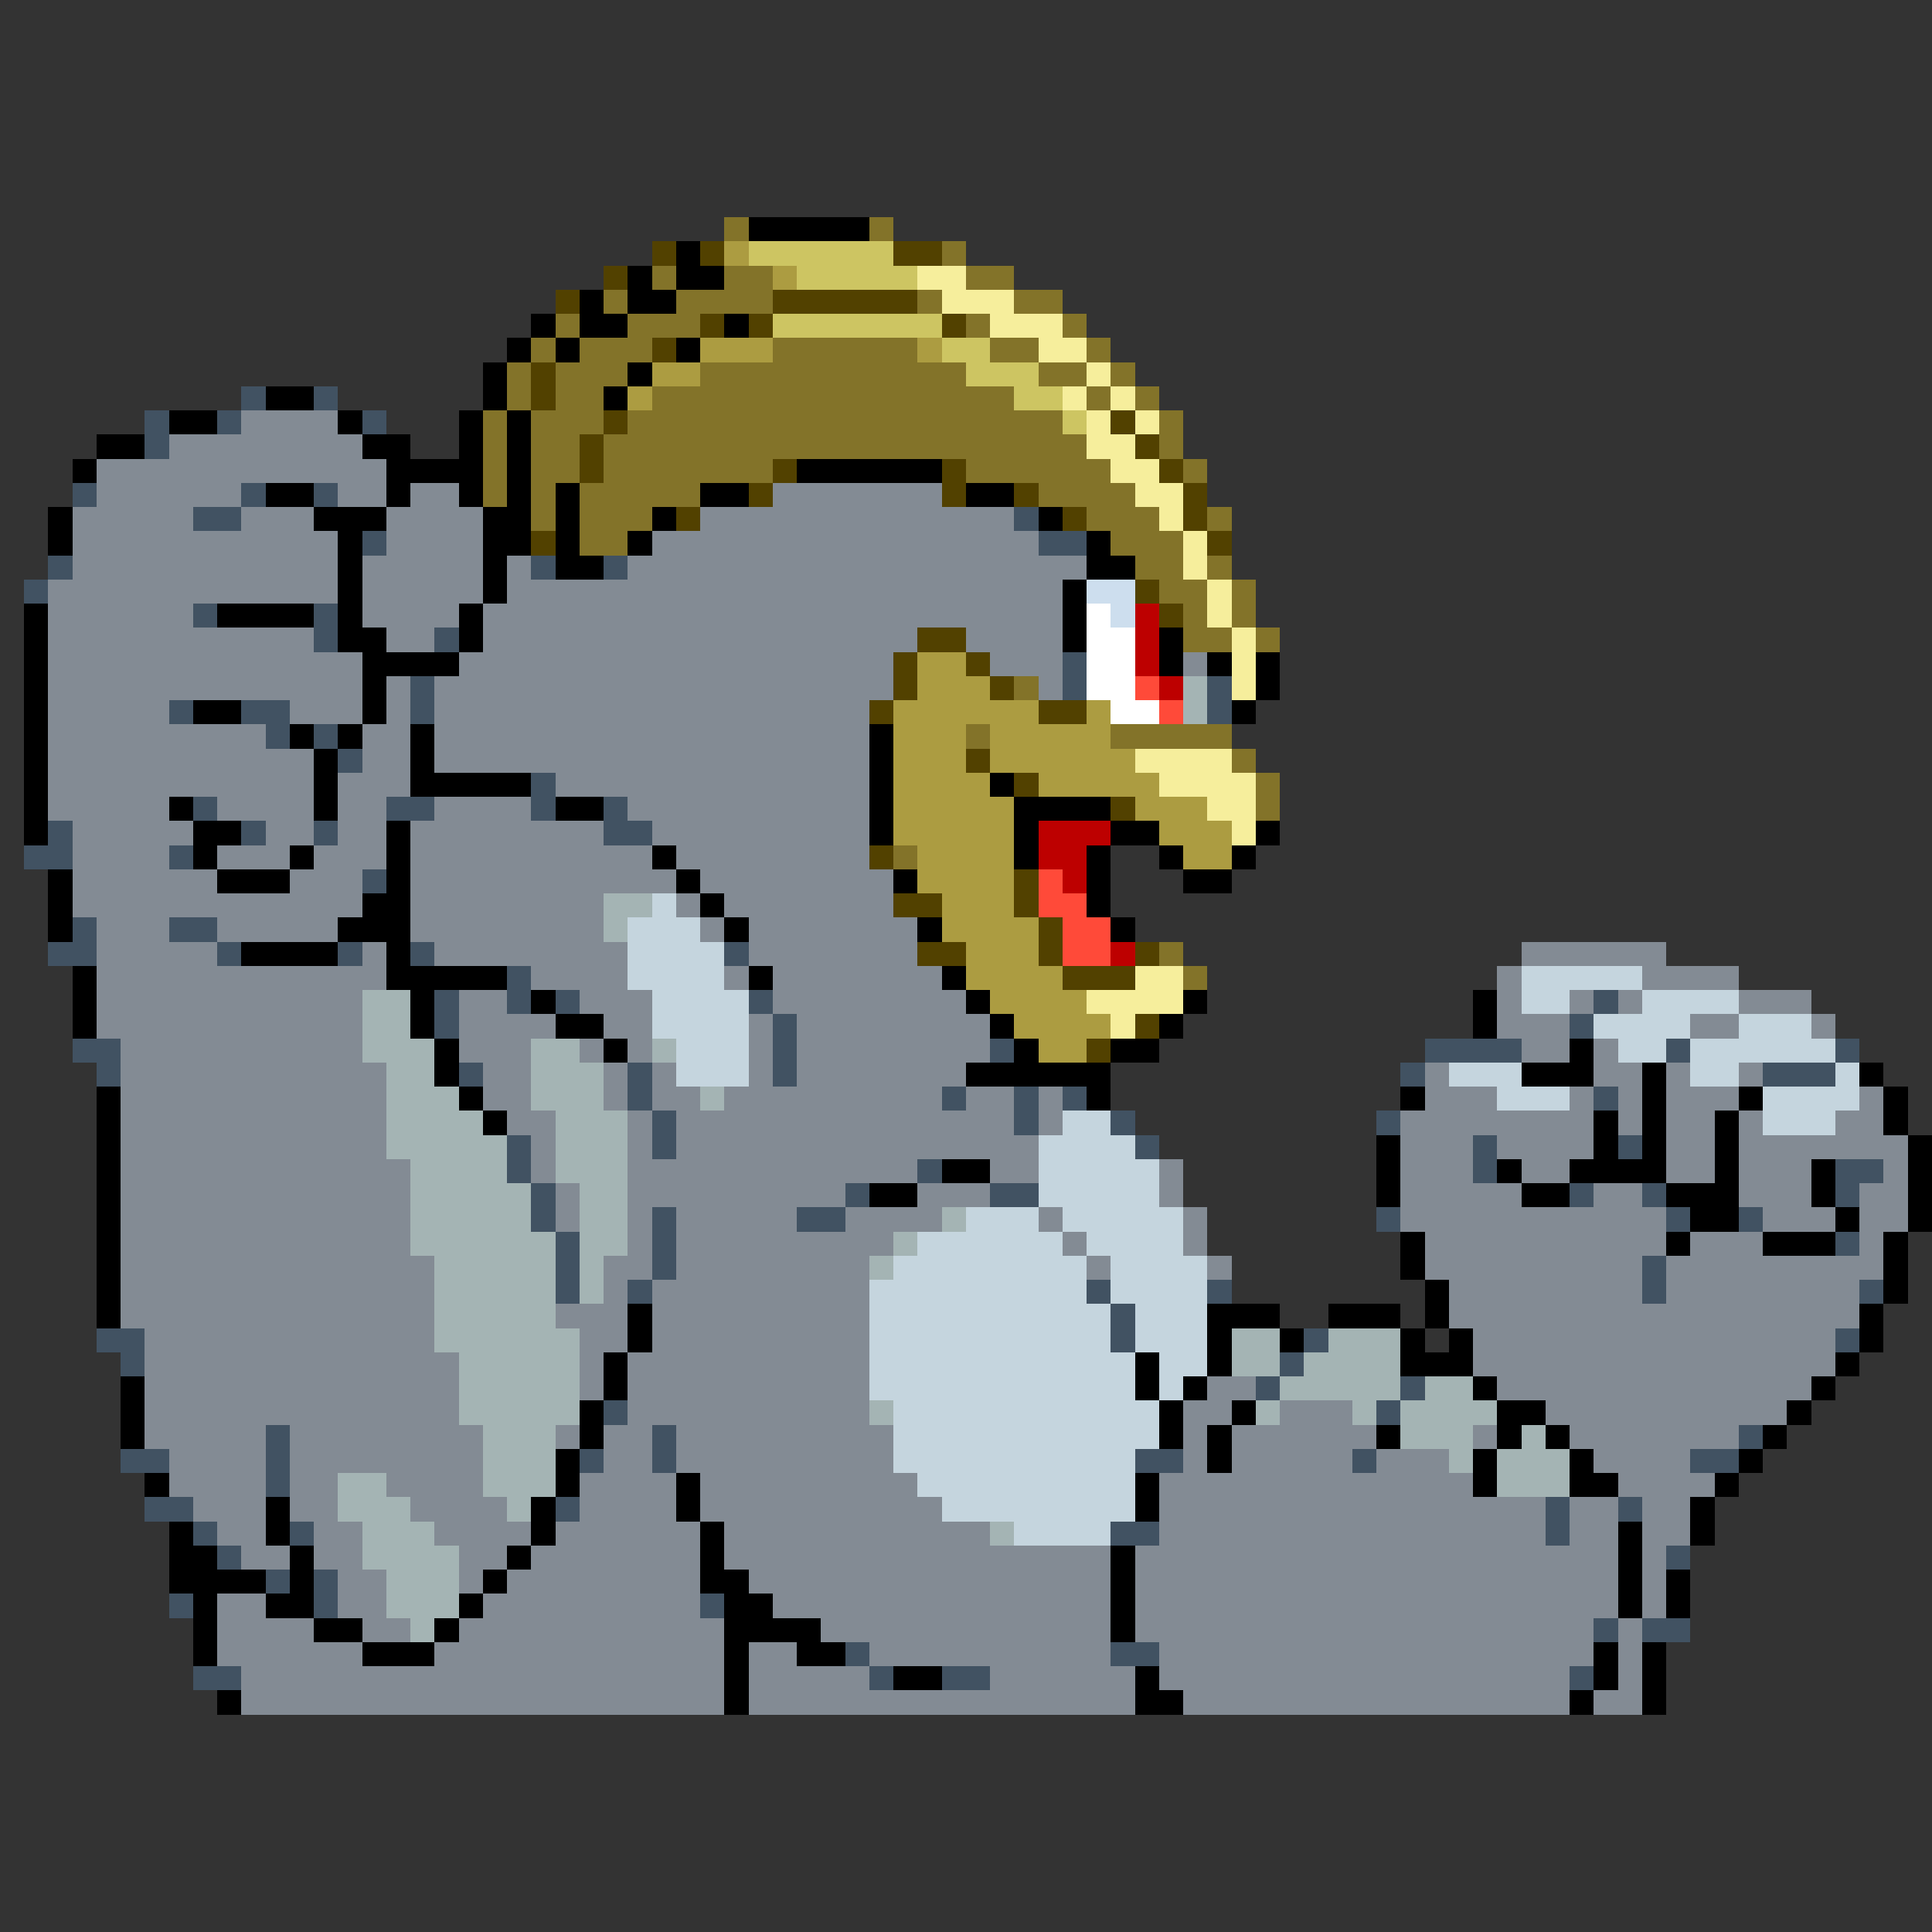 <svg xmlns="http://www.w3.org/2000/svg" viewBox="0 -0.5 80 80" shape-rendering="crispEdges">
<rect x="0" y="-0.5" width="80" height="80" fill="#333333" stroke="none"/>
<path stroke="#837329" d="M30 9h1M36 9h1M39 10h1M27 11h1M30 11h2M40 11h2M25 12h1M28 12h4M38 12h1M42 12h2M23 13h1M26 13h3M40 13h1M44 13h1M22 14h1M24 14h3M32 14h6M41 14h2M45 14h1M21 15h1M23 15h3M29 15h11M43 15h2M46 15h1M21 16h1M23 16h2M27 16h15M45 16h1M47 16h1M20 17h1M22 17h3M26 17h18M48 17h1M20 18h1M22 18h2M25 18h20M48 18h1M20 19h1M22 19h2M25 19h7M40 19h6M49 19h1M20 20h1M22 20h1M24 20h5M43 20h4M22 21h1M24 21h3M45 21h3M50 21h1M24 22h2M46 22h3M47 23h2M50 23h1M48 24h2M51 24h1M49 25h1M51 25h1M49 26h2M52 26h1M42 28h1M40 30h1M46 30h5M51 31h1M52 32h1M52 33h1M37 35h1M48 39h1M49 40h1" />
<path stroke="#000000" d="M31 9h5M28 10h1M26 11h1M28 11h2M24 12h1M26 12h2M22 13h1M24 13h2M30 13h1M21 14h1M23 14h1M28 14h1M20 15h1M26 15h1M11 16h2M20 16h1M25 16h1M7 17h2M14 17h1M19 17h1M21 17h1M4 18h2M15 18h2M19 18h1M21 18h1M3 19h1M16 19h4M21 19h1M33 19h6M11 20h2M16 20h1M19 20h1M21 20h1M23 20h1M29 20h2M40 20h2M2 21h1M13 21h3M20 21h2M23 21h1M27 21h1M43 21h1M2 22h1M14 22h1M20 22h2M23 22h1M26 22h1M45 22h1M14 23h1M20 23h1M23 23h2M45 23h2M14 24h1M20 24h1M44 24h1M1 25h1M9 25h4M14 25h1M19 25h1M44 25h1M1 26h1M14 26h2M19 26h1M44 26h1M48 26h1M1 27h1M15 27h4M48 27h1M50 27h1M52 27h1M1 28h1M15 28h1M52 28h1M1 29h1M8 29h2M15 29h1M51 29h1M1 30h1M12 30h1M14 30h1M17 30h1M36 30h1M1 31h1M13 31h1M17 31h1M36 31h1M1 32h1M13 32h1M17 32h5M36 32h1M41 32h1M1 33h1M7 33h1M13 33h1M23 33h2M36 33h1M42 33h4M1 34h1M8 34h2M16 34h1M36 34h1M42 34h1M46 34h2M52 34h1M8 35h1M12 35h1M16 35h1M27 35h1M42 35h1M45 35h1M48 35h1M51 35h1M2 36h1M9 36h3M16 36h1M28 36h1M37 36h1M45 36h1M49 36h2M2 37h1M15 37h2M29 37h1M45 37h1M2 38h1M14 38h3M30 38h1M38 38h1M46 38h1M10 39h4M16 39h1M3 40h1M16 40h5M31 40h1M39 40h1M3 41h1M17 41h1M22 41h1M40 41h1M49 41h1M61 41h1M3 42h1M17 42h1M23 42h2M41 42h1M48 42h1M61 42h1M18 43h1M25 43h1M42 43h1M46 43h2M65 43h1M18 44h1M40 44h6M63 44h3M68 44h1M77 44h1M4 45h1M19 45h1M45 45h1M58 45h1M68 45h1M72 45h1M78 45h1M4 46h1M20 46h1M66 46h1M68 46h1M71 46h1M78 46h1M4 47h1M57 47h1M66 47h1M68 47h1M71 47h1M79 47h1M4 48h1M39 48h2M57 48h1M62 48h1M65 48h4M71 48h1M75 48h1M79 48h1M4 49h1M36 49h2M57 49h1M63 49h2M69 49h3M75 49h1M79 49h1M4 50h1M70 50h2M76 50h1M79 50h1M4 51h1M58 51h1M69 51h1M73 51h3M78 51h1M4 52h1M58 52h1M78 52h1M4 53h1M59 53h1M78 53h1M4 54h1M26 54h1M50 54h3M55 54h3M59 54h1M77 54h1M26 55h1M50 55h1M53 55h1M58 55h1M60 55h1M77 55h1M25 56h1M47 56h1M50 56h1M58 56h3M76 56h1M5 57h1M25 57h1M47 57h1M49 57h1M61 57h1M75 57h1M5 58h1M24 58h1M48 58h1M51 58h1M62 58h2M74 58h1M5 59h1M24 59h1M48 59h1M50 59h1M57 59h1M62 59h1M64 59h1M73 59h1M23 60h1M50 60h1M61 60h1M65 60h1M72 60h1M6 61h1M23 61h1M28 61h1M47 61h1M61 61h1M65 61h2M71 61h1M11 62h1M22 62h1M28 62h1M47 62h1M70 62h1M7 63h1M11 63h1M22 63h1M29 63h1M67 63h1M70 63h1M7 64h2M12 64h1M21 64h1M29 64h1M46 64h1M67 64h1M7 65h4M12 65h1M20 65h1M29 65h2M46 65h1M67 65h1M69 65h1M8 66h1M11 66h2M19 66h1M30 66h2M46 66h1M67 66h1M69 66h1M8 67h1M13 67h2M18 67h1M30 67h4M46 67h1M8 68h1M15 68h3M30 68h1M33 68h2M66 68h1M68 68h1M30 69h1M37 69h2M47 69h1M66 69h1M68 69h1M9 70h1M30 70h1M47 70h2M65 70h1M68 70h1" />
<path stroke="#524100" d="M27 10h1M29 10h1M37 10h2M25 11h1M23 12h1M32 12h6M29 13h1M31 13h1M39 13h1M27 14h1M22 15h1M22 16h1M25 17h1M46 17h1M24 18h1M47 18h1M24 19h1M32 19h1M39 19h1M48 19h1M31 20h1M39 20h1M42 20h1M49 20h1M28 21h1M44 21h1M49 21h1M22 22h1M50 22h1M47 24h1M48 25h1M38 26h2M37 27h1M40 27h1M37 28h1M41 28h1M36 29h1M43 29h2M40 31h1M42 32h1M46 33h1M36 35h1M42 36h1M37 37h2M42 37h1M43 38h1M38 39h2M43 39h1M47 39h1M44 40h3M47 42h1M45 43h1" />
<path stroke="#ac9c41" d="M30 10h1M32 11h1M29 14h3M38 14h1M27 15h2M26 16h1M38 27h2M38 28h3M37 29h6M45 29h1M37 30h3M41 30h5M37 31h3M41 31h6M37 32h4M43 32h5M37 33h5M47 33h3M37 34h5M48 34h3M38 35h4M49 35h2M38 36h4M39 37h3M39 38h4M40 39h3M40 40h4M41 41h4M42 42h4M43 43h2" />
<path stroke="#cdc562" d="M31 10h6M33 11h5M32 13h7M39 14h2M40 15h3M42 16h2M44 17h1" />
<path stroke="#f6ee9c" d="M38 11h2M39 12h3M41 13h3M43 14h2M45 15h1M44 16h1M46 16h1M45 17h1M47 17h1M45 18h2M46 19h2M47 20h2M48 21h1M49 22h1M49 23h1M50 24h1M50 25h1M51 26h1M51 27h1M51 28h1M47 31h4M48 32h4M50 33h2M51 34h1M47 40h2M45 41h4M46 42h1" />
<path stroke="#415262" d="M10 16h1M13 16h1M6 17h1M9 17h1M15 17h1M6 18h1M3 20h1M10 20h1M13 20h1M8 21h2M42 21h1M15 22h1M43 22h2M2 23h1M22 23h1M25 23h1M1 24h1M8 25h1M13 25h1M13 26h1M18 26h1M44 27h1M17 28h1M44 28h1M50 28h1M7 29h1M10 29h2M17 29h1M50 29h1M11 30h1M13 30h1M14 31h1M22 32h1M8 33h1M16 33h2M22 33h1M25 33h1M2 34h1M10 34h1M13 34h1M25 34h2M1 35h2M7 35h1M15 36h1M3 38h1M7 38h2M2 39h2M9 39h1M14 39h1M17 39h1M30 39h1M21 40h1M18 41h1M21 41h1M23 41h1M31 41h1M66 41h1M18 42h1M32 42h1M65 42h1M3 43h2M32 43h1M41 43h1M59 43h4M69 43h1M76 43h1M4 44h1M19 44h1M26 44h1M32 44h1M58 44h1M73 44h3M26 45h1M39 45h1M42 45h1M44 45h1M66 45h1M27 46h1M42 46h1M46 46h1M57 46h1M21 47h1M27 47h1M47 47h1M61 47h1M67 47h1M21 48h1M38 48h1M61 48h1M76 48h2M22 49h1M35 49h1M41 49h2M65 49h1M68 49h1M76 49h1M22 50h1M27 50h1M33 50h2M57 50h1M69 50h1M72 50h1M23 51h1M27 51h1M76 51h1M23 52h1M27 52h1M68 52h1M23 53h1M26 53h1M45 53h1M50 53h1M68 53h1M77 53h1M46 54h1M4 55h2M46 55h1M54 55h1M76 55h1M5 56h1M53 56h1M52 57h1M58 57h1M25 58h1M57 58h1M11 59h1M27 59h1M72 59h1M5 60h2M11 60h1M24 60h1M27 60h1M47 60h2M56 60h1M70 60h2M11 61h1M6 62h2M23 62h1M64 62h1M67 62h1M8 63h1M12 63h1M46 63h2M64 63h1M9 64h1M69 64h1M11 65h1M13 65h1M7 66h1M13 66h1M29 66h1M66 67h1M68 67h2M35 68h1M46 68h2M8 69h2M36 69h1M39 69h2M65 69h1" />
<path stroke="#838b94" d="M10 17h4M7 18h8M4 19h12M4 20h6M14 20h2M17 20h2M32 20h7M3 21h5M10 21h3M16 21h4M29 21h13M3 22h11M16 22h4M27 22h16M3 23h11M15 23h5M21 23h1M26 23h19M2 24h12M15 24h5M21 24h23M2 25h6M15 25h4M20 25h24M2 26h11M16 26h2M20 26h18M40 26h4M2 27h13M19 27h18M41 27h3M49 27h1M2 28h13M16 28h1M18 28h19M43 28h1M2 29h5M12 29h3M16 29h1M18 29h18M2 30h9M15 30h2M18 30h18M2 31h11M15 31h2M18 31h18M2 32h11M14 32h3M23 32h13M2 33h5M9 33h4M14 33h2M18 33h4M26 33h10M3 34h5M11 34h2M14 34h2M17 34h8M27 34h9M3 35h4M9 35h3M13 35h3M17 35h10M28 35h8M3 36h6M12 36h3M17 36h11M29 36h8M3 37h12M17 37h8M28 37h1M30 37h7M4 38h3M9 38h5M17 38h8M29 38h1M31 38h7M4 39h5M15 39h1M18 39h8M31 39h7M63 39h6M4 40h12M22 40h4M30 40h1M32 40h7M62 40h1M68 40h4M4 41h11M19 41h2M24 41h3M32 41h8M62 41h1M65 41h1M67 41h1M72 41h3M4 42h11M19 42h4M25 42h2M31 42h1M33 42h8M62 42h3M70 42h2M75 42h1M5 43h10M19 43h3M24 43h1M26 43h1M31 43h1M33 43h8M63 43h2M66 43h1M5 44h11M20 44h2M25 44h1M27 44h1M31 44h1M33 44h7M59 44h1M66 44h2M69 44h1M72 44h1M5 45h11M20 45h2M25 45h1M27 45h2M30 45h9M40 45h2M43 45h1M59 45h3M65 45h1M67 45h1M69 45h3M77 45h1M5 46h11M21 46h2M26 46h1M28 46h14M43 46h1M58 46h8M67 46h1M69 46h2M72 46h1M76 46h2M5 47h11M22 47h1M26 47h1M28 47h15M58 47h3M62 47h4M69 47h2M72 47h7M5 48h12M22 48h1M26 48h12M41 48h2M48 48h1M58 48h3M63 48h2M69 48h2M72 48h3M78 48h1M5 49h12M23 49h1M26 49h9M38 49h3M48 49h1M58 49h5M66 49h2M72 49h3M77 49h2M5 50h12M23 50h1M26 50h1M28 50h5M35 50h4M43 50h1M49 50h1M58 50h11M73 50h3M77 50h2M5 51h12M26 51h1M28 51h9M44 51h1M49 51h1M59 51h10M70 51h3M77 51h1M5 52h13M25 52h2M28 52h8M45 52h1M50 52h1M59 52h9M69 52h9M5 53h13M25 53h1M27 53h9M60 53h8M69 53h8M5 54h13M23 54h3M27 54h9M60 54h17M6 55h12M24 55h2M27 55h9M61 55h15M6 56h13M24 56h1M26 56h10M61 56h15M6 57h13M24 57h1M26 57h10M50 57h2M62 57h13M6 58h13M26 58h10M49 58h2M53 58h3M64 58h10M6 59h5M12 59h8M23 59h1M25 59h2M28 59h9M49 59h1M51 59h6M61 59h1M65 59h7M7 60h4M12 60h8M25 60h2M28 60h9M49 60h1M51 60h5M57 60h3M66 60h4M7 61h4M12 61h2M16 61h4M24 61h4M29 61h9M48 61h13M67 61h4M8 62h3M12 62h2M17 62h4M24 62h4M29 62h10M48 62h16M65 62h2M68 62h2M9 63h2M13 63h2M18 63h4M23 63h6M30 63h11M48 63h16M65 63h2M68 63h2M10 64h2M13 64h2M19 64h2M22 64h7M30 64h16M47 64h20M68 64h1M14 65h2M19 65h1M21 65h8M31 65h15M47 65h20M68 65h1M9 66h2M14 66h2M20 66h9M32 66h14M47 66h20M68 66h1M9 67h4M15 67h2M19 67h11M34 67h12M47 67h19M67 67h1M9 68h6M18 68h12M31 68h2M36 68h10M48 68h18M67 68h1M10 69h20M31 69h5M41 69h6M48 69h17M67 69h1M10 70h20M31 70h16M49 70h16M66 70h2" />
<path stroke="#cddeee" d="M45 24h2M46 25h1" />
<path stroke="#ffffff" d="M45 25h1M45 26h2M45 27h2M45 28h2M46 29h2" />
<path stroke="#bd0000" d="M47 25h1M47 26h1M47 27h1M48 28h1M43 34h3M43 35h2M44 36h1M46 39h1" />
<path stroke="#ff4a39" d="M47 28h1M48 29h1M43 36h1M43 37h2M44 38h2M44 39h2" />
<path stroke="#a4b4b4" d="M49 28h1M49 29h1M25 37h2M25 38h1M15 41h2M15 42h2M15 43h3M22 43h2M27 43h1M16 44h2M22 44h3M16 45h3M22 45h3M29 45h1M16 46h4M23 46h3M16 47h5M23 47h3M17 48h4M23 48h3M17 49h5M24 49h2M17 50h5M24 50h2M39 50h1M17 51h6M24 51h2M37 51h1M18 52h5M24 52h1M36 52h1M18 53h5M24 53h1M18 54h5M18 55h6M51 55h2M55 55h3M19 56h5M51 56h2M54 56h4M19 57h5M53 57h5M59 57h2M19 58h5M36 58h1M52 58h1M56 58h1M58 58h4M20 59h3M58 59h3M63 59h1M20 60h3M60 60h1M62 60h3M14 61h2M20 61h3M62 61h3M14 62h3M21 62h1M15 63h3M41 63h1M15 64h4M16 65h3M16 66h3M17 67h1" />
<path stroke="#c5d5de" d="M27 37h1M26 38h3M26 39h4M26 40h4M63 40h5M27 41h4M63 41h2M68 41h4M27 42h4M66 42h4M72 42h3M28 43h3M67 43h2M70 43h6M28 44h3M60 44h3M70 44h2M76 44h1M62 45h3M73 45h4M44 46h2M73 46h3M43 47h4M43 48h5M43 49h5M40 50h3M44 50h5M38 51h6M45 51h4M37 52h8M46 52h4M36 53h9M46 53h4M36 54h10M47 54h3M36 55h10M47 55h3M36 56h11M48 56h2M36 57h11M48 57h1M37 58h11M37 59h11M37 60h10M38 61h9M39 62h8M42 63h4" />
</svg>